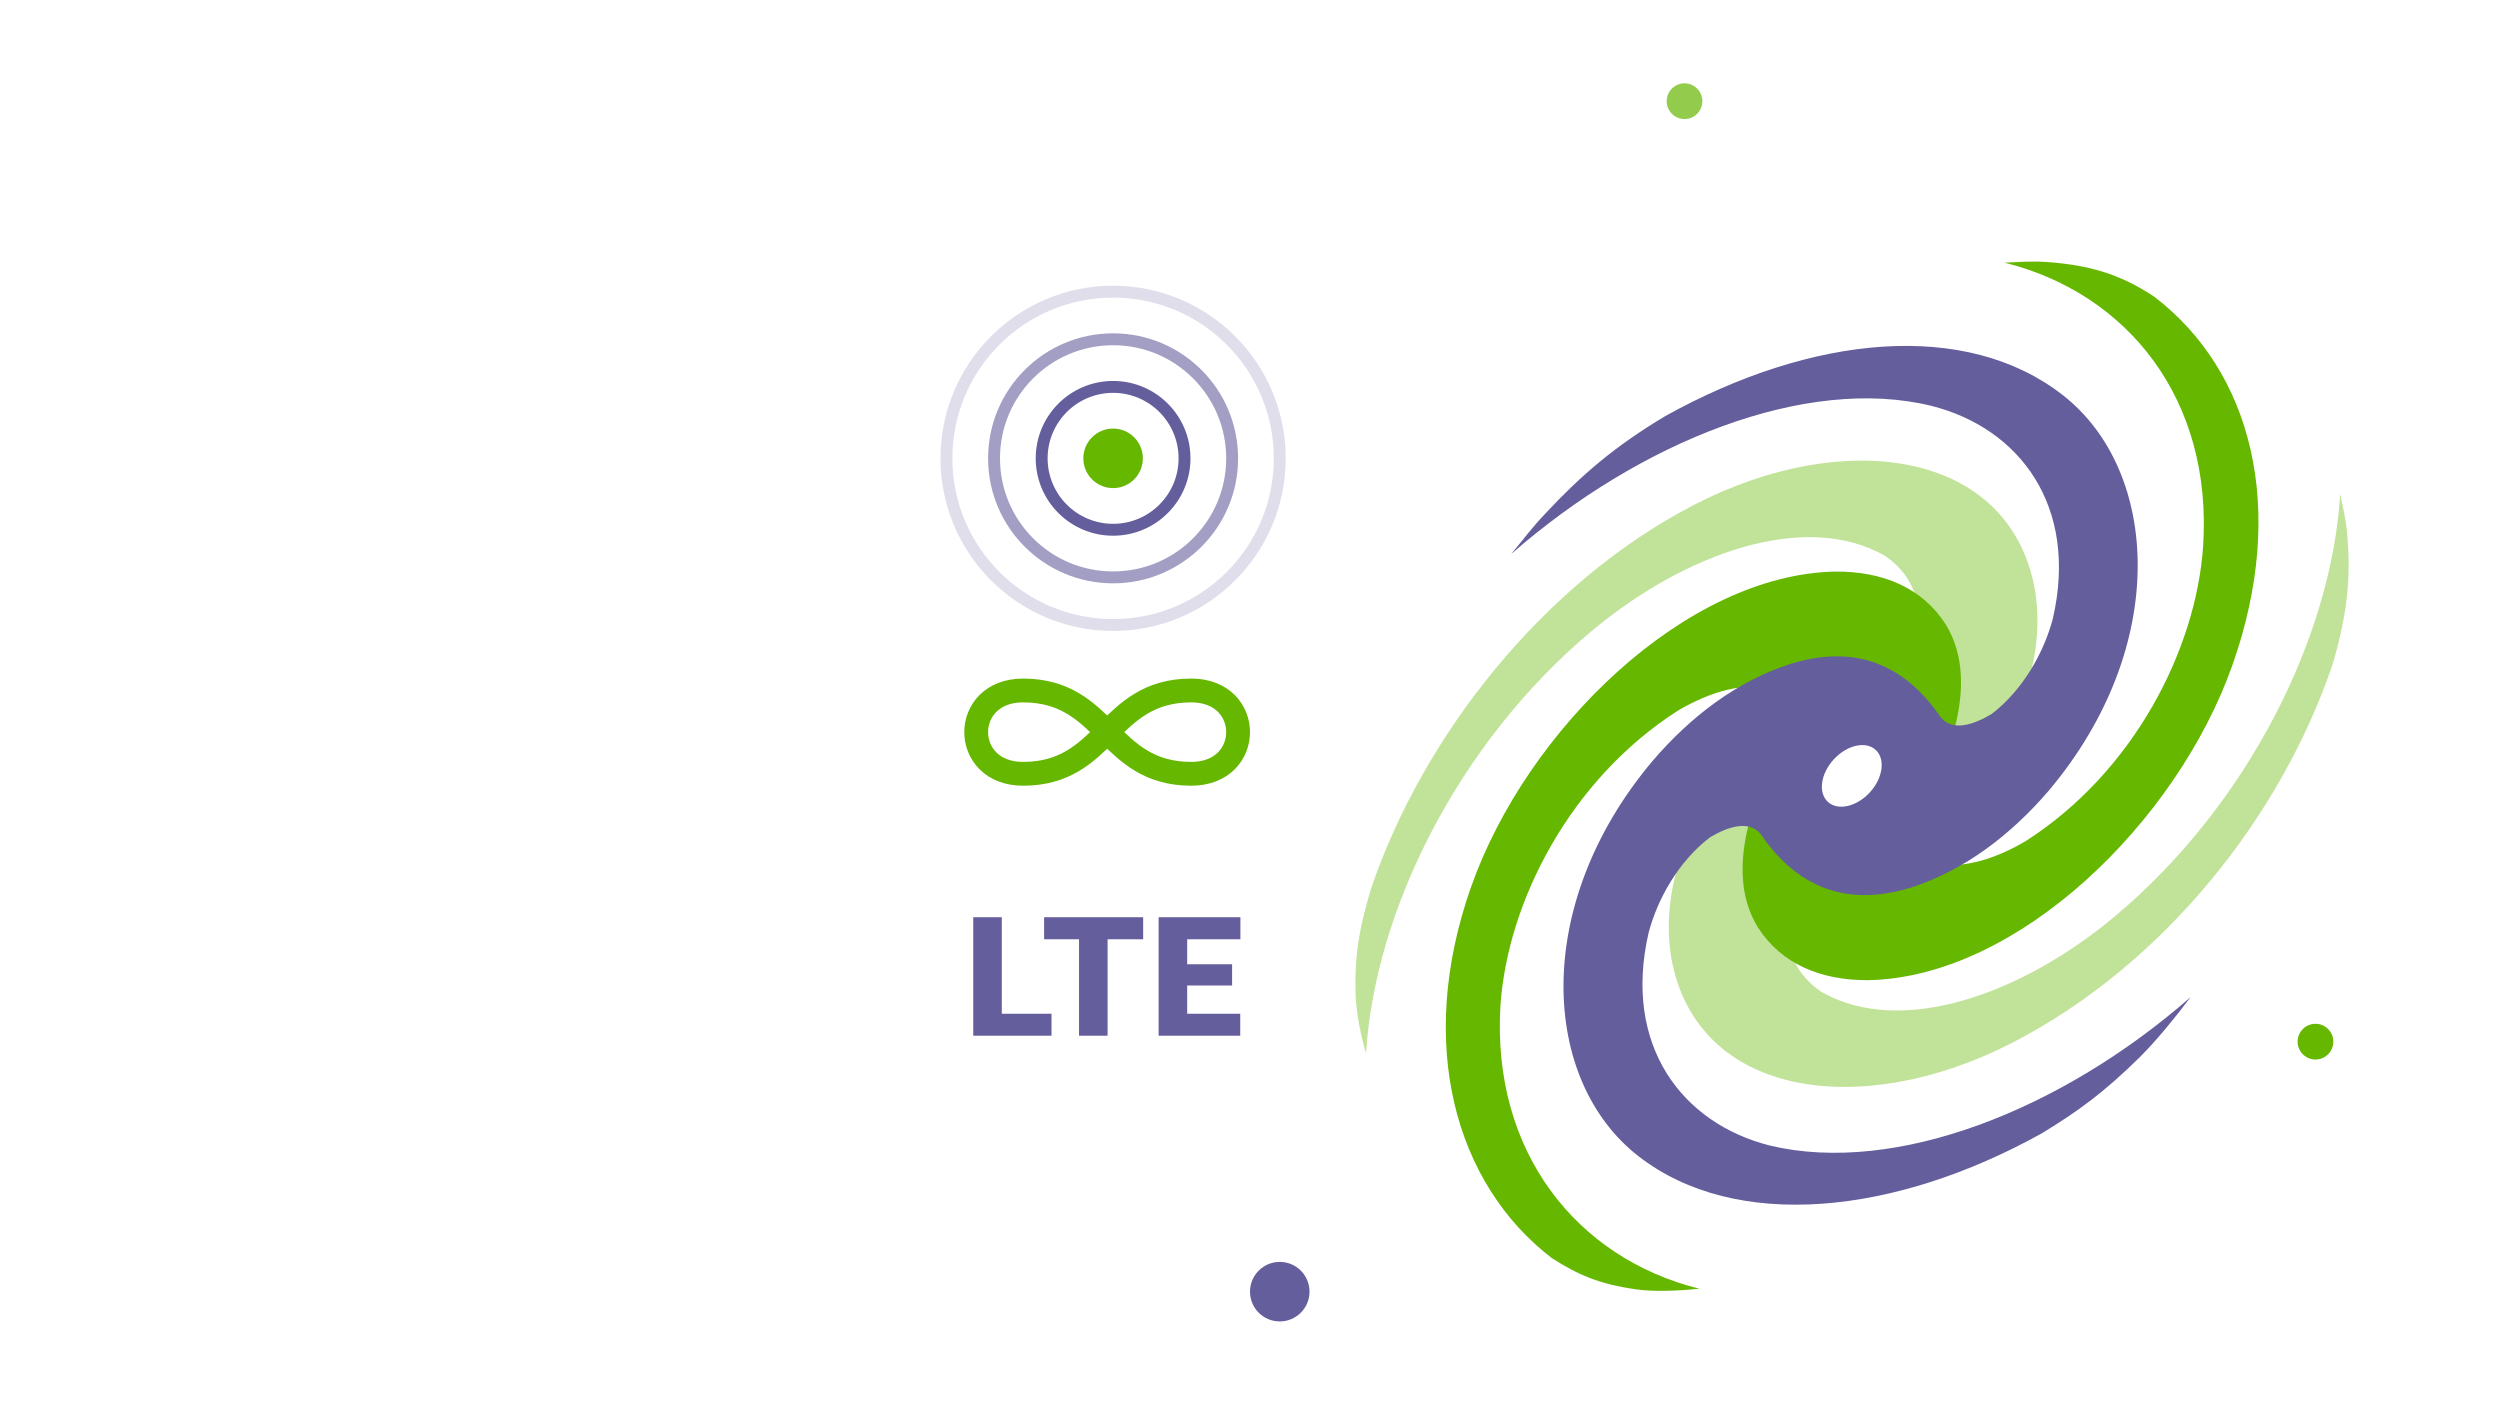<svg width="210" height="119" viewBox="0 0 210 119" fill="none" xmlns="http://www.w3.org/2000/svg">
<mask id="mask0" mask-type="alpha" maskUnits="userSpaceOnUse" x="0" y="0" width="210" height="119">
<path d="M0 0H193C202.389 0 210 7.611 210 17V119H0V0Z" fill="#C4C4C4"/>
</mask>
<g mask="url(#mask0)">
<g filter="url(#filter0_d)">
<path d="M97.796 128.022C121.431 149.742 166.449 139.212 198.346 104.503C230.243 69.793 236.94 24.048 213.304 2.328C189.669 -19.392 144.651 -8.862 112.754 25.847C80.858 60.557 74.16 106.302 97.796 128.022Z" fill="white"/>
</g>
<g filter="url(#filter1_d)">
<path d="M106.872 118.146C126.871 136.524 164.878 127.707 191.762 98.452C218.646 69.197 224.228 30.582 204.228 12.204C184.229 -6.175 146.223 2.642 119.338 31.897C92.454 61.153 86.872 99.767 106.872 118.146Z" fill="white"/>
</g>
<g filter="url(#filter2_d)">
<path d="M115.947 108.27C132.145 123.155 163.007 115.928 184.879 92.127C206.751 68.326 211.351 36.965 195.153 22.08C178.955 7.195 148.093 14.422 126.221 38.223C104.349 62.024 99.749 93.385 115.947 108.27Z" fill="white"/>
</g>
<g filter="url(#filter3_d)">
<path d="M114.749 88.499C114.293 86.934 113.929 85.089 113.871 83.585C113.765 80.163 114.2 77.9 115.161 74.667C119.53 61.791 129.645 48.965 142.269 42.423C154.892 35.881 168.793 37.762 170.929 49.508C171.552 53.222 170.878 57.443 168.391 61.881C164.892 67.995 159.224 71.219 153.512 73.013C151.702 73.717 150.721 75.361 150.244 77.041C149.79 79.951 151.152 82.103 153.032 83.337C159.678 87.113 169.771 83.579 177.672 76.954C188.916 67.518 195.865 53.371 196.573 41.502C196.843 42.777 197.056 43.577 197.168 44.888C197.462 48.241 197.262 51.323 195.94 55.798C191.571 68.674 181.7 81.057 169.054 87.579C156.407 94.1 142.529 92.24 140.393 80.493C139.77 76.78 140.444 72.559 142.931 68.121C146.43 62.007 152.099 58.783 157.811 56.989C159.62 56.285 160.601 54.641 161.078 52.961C161.533 50.051 160.17 47.899 158.29 46.665C151.644 42.889 141.551 46.423 133.65 53.048C122.406 62.484 115.457 76.63 114.749 88.499Z" fill="#66B700" fill-opacity="0.4"/>
<path d="M142.75 108.251C140.897 108.443 138.909 108.51 137.498 108.315C134.274 107.862 132.539 107.066 130.373 105.695C122.227 99.467 118.917 87.688 123.573 74.494C128.228 61.3 141.603 48.232 154.201 48.011C158.109 47.996 161.436 49.334 163.43 52.433C166.095 56.753 164.308 62.719 161.133 68.511C160.277 70.344 160.919 71.598 162.047 72.326C164.336 73.201 167.481 72.245 170.18 70.638C179.213 64.85 184.474 54.581 185.063 45.878C185.869 33.543 178.725 24.644 168.382 22.062C169.779 22.001 170.69 21.922 171.987 22.013C175.318 22.26 177.995 22.943 180.971 24.933C189.116 31.162 192.184 42.658 187.529 55.852C182.873 69.046 169.499 82.114 156.901 82.335C152.992 82.35 149.665 81.012 147.671 77.913C145.006 73.593 146.793 67.627 149.968 61.835C150.824 60.002 150.183 58.748 149.055 58.021C146.766 57.145 143.621 58.101 140.922 59.708C131.888 65.496 126.627 75.765 126.038 84.468C125.294 96.737 132.429 105.69 142.75 108.251Z" fill="#66B700"/>
<path d="M184.015 83.751C182.674 85.538 181.097 87.45 179.763 88.783C176.694 91.8 174.581 93.327 171.521 95.195C159.183 102.06 145.806 103.478 137.628 97.119C129.449 90.76 128.635 76.028 138.798 63.938C142.005 60.189 145.91 57.213 150.393 55.769C156.501 53.876 160.441 56.453 163.063 60.308C164.041 61.407 165.7 60.93 167.298 59.977C169.962 57.927 171.699 54.773 172.439 51.965C174.618 42.474 169.604 35.948 162.239 34.093C151.74 31.52 137.772 37.044 126.939 46.542C128.051 45.2 128.679 44.323 129.862 43.083C132.792 39.943 135.652 37.476 139.873 34.957C152.211 28.092 165.165 26.841 173.293 33.203C181.42 39.566 182.285 54.294 172.122 66.385C168.915 70.133 165.011 73.109 160.528 74.554C154.419 76.446 150.479 73.869 147.857 70.014C146.879 68.915 145.22 69.392 143.622 70.345C140.958 72.395 139.221 75.549 138.481 78.357C136.302 87.848 141.316 94.374 148.681 96.229C159.247 98.743 173.215 93.22 184.015 83.751Z" fill="#645E9D"/>
</g>
<g filter="url(#filter4_d)">
<path d="M153.543 67.358C154.378 68.126 155.953 67.77 157.062 66.564C158.17 65.358 158.391 63.758 157.557 62.991C156.722 62.224 155.147 62.58 154.038 63.786C152.93 64.992 152.709 66.591 153.543 67.358Z" fill="white"/>
</g>
<g filter="url(#filter5_d)">
<rect x="75" y="71" width="36" height="22" rx="3" fill="white"/>
</g>
<path d="M84.151 85.154H88.328V87H81.752V77.047H84.151V85.154Z" fill="#645E9D"/>
<path d="M96.025 78.899H93.038V87H90.638V78.899H87.706V77.047H96.025V78.899Z" fill="#645E9D"/>
<path d="M103.497 82.782H99.723V85.154H104.18V87H97.324V77.047H104.194V78.899H99.723V80.998H103.497V82.782Z" fill="#645E9D"/>
<path d="M100.072 65C93.006 65 93.006 58 85.933 58C80.689 58 80.689 65 85.933 65C92.999 65 92.999 58 100.072 58C105.309 58 105.309 65 100.072 65Z" stroke="#66B700" stroke-width="2" stroke-miterlimit="10"/>
<circle cx="93.5" cy="38.5" r="2.5" fill="#66B700"/>
<circle cx="93.5" cy="38.5" r="6" stroke="#645E9D"/>
<circle opacity="0.6" cx="93.5" cy="38.5" r="10" stroke="#645E9D"/>
<circle opacity="0.2" cx="93.5" cy="38.5" r="14" stroke="#645E9D"/>
<circle opacity="0.7" cx="141.5" cy="8.5" r="1.5" fill="#66B700"/>
<circle cx="194.5" cy="87.5" r="1.5" fill="#66B700"/>
<circle cx="107.5" cy="108.5" r="2.5" fill="#645E9D"/>
</g>
<defs>
<filter id="filter0_d" x="71.664" y="-20.973" width="167.773" height="172.296" filterUnits="userSpaceOnUse" color-interpolation-filters="sRGB">
<feFlood flood-opacity="0" result="BackgroundImageFix"/>
<feColorMatrix in="SourceAlpha" type="matrix" values="0 0 0 0 0 0 0 0 0 0 0 0 0 0 0 0 0 0 127 0"/>
<feOffset/>
<feGaussianBlur stdDeviation="6"/>
<feColorMatrix type="matrix" values="0 0 0 0 0 0 0 0 0 0 0 0 0 0 0 0 0 0 0.06 0"/>
<feBlend mode="normal" in2="BackgroundImageFix" result="effect1_dropShadow"/>
<feBlend mode="normal" in="SourceGraphic" in2="effect1_dropShadow" result="shape"/>
</filter>
<filter id="filter1_d" x="82.876" y="-9.39" width="145.348" height="149.13" filterUnits="userSpaceOnUse" color-interpolation-filters="sRGB">
<feFlood flood-opacity="0" result="BackgroundImageFix"/>
<feColorMatrix in="SourceAlpha" type="matrix" values="0 0 0 0 0 0 0 0 0 0 0 0 0 0 0 0 0 0 127 0"/>
<feOffset/>
<feGaussianBlur stdDeviation="6"/>
<feColorMatrix type="matrix" values="0 0 0 0 0 0 0 0 0 0 0 0 0 0 0 0 0 0 0.06 0"/>
<feBlend mode="normal" in2="BackgroundImageFix" result="effect1_dropShadow"/>
<feBlend mode="normal" in="SourceGraphic" in2="effect1_dropShadow" result="shape"/>
</filter>
<filter id="filter2_d" x="94.267" y="2.339" width="122.567" height="125.672" filterUnits="userSpaceOnUse" color-interpolation-filters="sRGB">
<feFlood flood-opacity="0" result="BackgroundImageFix"/>
<feColorMatrix in="SourceAlpha" type="matrix" values="0 0 0 0 0 0 0 0 0 0 0 0 0 0 0 0 0 0 127 0"/>
<feOffset/>
<feGaussianBlur stdDeviation="6"/>
<feColorMatrix type="matrix" values="0 0 0 0 0 0 0 0 0 0 0 0 0 0 0 0 0 0 0.06 0"/>
<feBlend mode="normal" in2="BackgroundImageFix" result="effect1_dropShadow"/>
<feBlend mode="normal" in="SourceGraphic" in2="effect1_dropShadow" result="shape"/>
</filter>
<filter id="filter3_d" x="101.855" y="9.971" width="107.431" height="110.461" filterUnits="userSpaceOnUse" color-interpolation-filters="sRGB">
<feFlood flood-opacity="0" result="BackgroundImageFix"/>
<feColorMatrix in="SourceAlpha" type="matrix" values="0 0 0 0 0 0 0 0 0 0 0 0 0 0 0 0 0 0 127 0"/>
<feOffset/>
<feGaussianBlur stdDeviation="6"/>
<feColorMatrix type="matrix" values="0 0 0 0 0 0 0 0 0 0 0 0 0 0 0 0 0 0 0.06 0"/>
<feBlend mode="normal" in2="BackgroundImageFix" result="effect1_dropShadow"/>
<feBlend mode="normal" in="SourceGraphic" in2="effect1_dropShadow" result="shape"/>
</filter>
<filter id="filter4_d" x="141.038" y="50.586" width="29.025" height="29.177" filterUnits="userSpaceOnUse" color-interpolation-filters="sRGB">
<feFlood flood-opacity="0" result="BackgroundImageFix"/>
<feColorMatrix in="SourceAlpha" type="matrix" values="0 0 0 0 0 0 0 0 0 0 0 0 0 0 0 0 0 0 127 0"/>
<feOffset/>
<feGaussianBlur stdDeviation="6"/>
<feColorMatrix type="matrix" values="0 0 0 0 0 0 0 0 0 0 0 0 0 0 0 0 0 0 0.06 0"/>
<feBlend mode="normal" in2="BackgroundImageFix" result="effect1_dropShadow"/>
<feBlend mode="normal" in="SourceGraphic" in2="effect1_dropShadow" result="shape"/>
</filter>
<filter id="filter5_d" x="63" y="59" width="60" height="46" filterUnits="userSpaceOnUse" color-interpolation-filters="sRGB">
<feFlood flood-opacity="0" result="BackgroundImageFix"/>
<feColorMatrix in="SourceAlpha" type="matrix" values="0 0 0 0 0 0 0 0 0 0 0 0 0 0 0 0 0 0 127 0"/>
<feOffset/>
<feGaussianBlur stdDeviation="6"/>
<feColorMatrix type="matrix" values="0 0 0 0 0 0 0 0 0 0 0 0 0 0 0 0 0 0 0.08 0"/>
<feBlend mode="normal" in2="BackgroundImageFix" result="effect1_dropShadow"/>
<feBlend mode="normal" in="SourceGraphic" in2="effect1_dropShadow" result="shape"/>
</filter>
</defs>
</svg>
